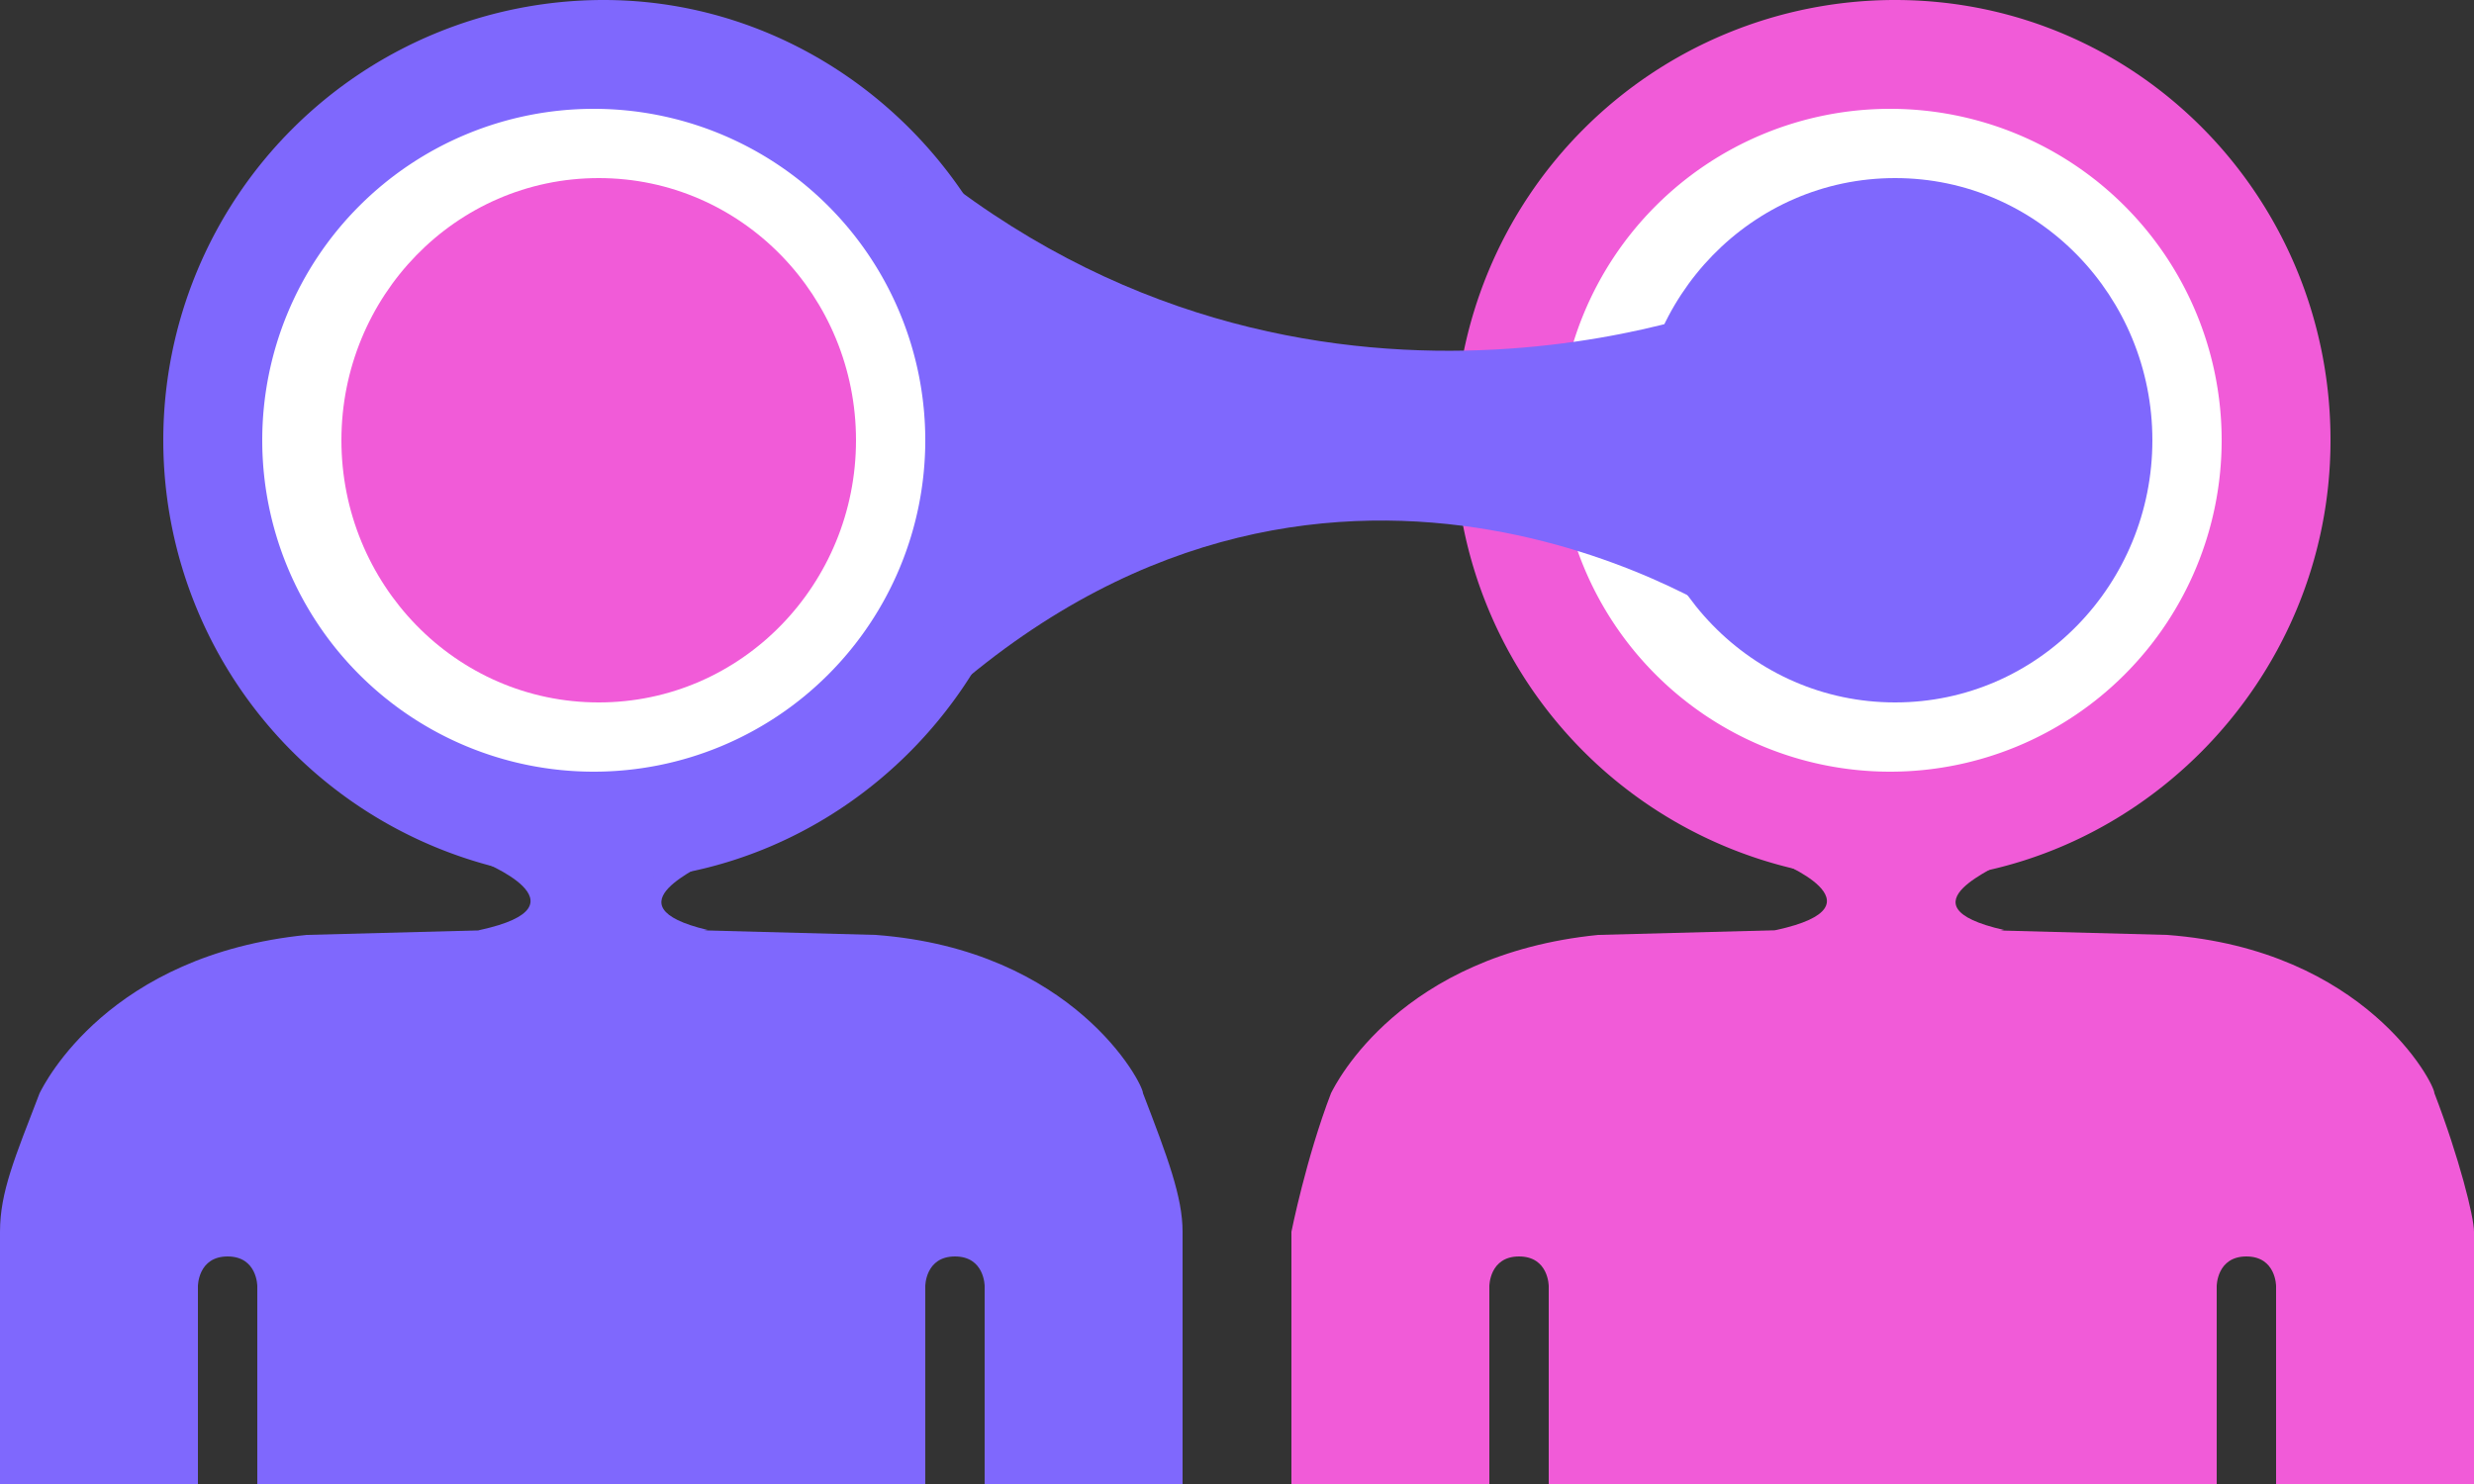 <svg xmlns="http://www.w3.org/2000/svg" width="50" height="30" viewBox="155.8 80.4 50 30"><rect x="155.8" y="80.4" width="50" height="30" fill="#333333" stroke="none"/><g fill="#7f68fd"><path d="M170.1 99.2c-1.5.4-5.5.5-4.6 0 2.3-.5 0-1.4 0-1.4h4.6c0 .1-2.1.9 0 1.4z"/><path d="M176.8 89.3c0 4.9-4 8.9-8.8 8.9a8.9 8.9 0 010-17.8c4.8 0 8.8 4 8.8 8.9z"/></g><path fill="#fff" d="M174.5 89.3a6.7 6.7 0 11-13.4 0 6.7 6.7 0 0113.4 0z"/><path fill="#f15bd8" d="M173.1 89.3c0 2.9-2.3 5.3-5.2 5.3s-5.2-2.4-5.2-5.3 2.3-5.3 5.2-5.3 5.2 2.4 5.2 5.3z"/><path fill="#7f68fd" d="M169.7 99.2l3.8.1c4 .3 5.4 3 5.4 3.2.5 1.3.8 2.1.8 2.8v5.1h-4v-4s0-.6-.6-.6-.6.6-.6.6v4H161v-4s0-.6-.6-.6-.6.6-.6.6v4h-4v-5.1c0-.8.3-1.5.8-2.8.1-.2 1.4-2.8 5.4-3.2l3.8-.1m.1 0h3.8"/><path fill="#f15bd8" d="M196.3 99.2c-1.5.4-5.5.5-4.6 0 2.3-.5 0-1.4 0-1.4h4.6c0 .1-2.2.9 0 1.4z"/><path fill="#f15bd8" d="M202.9 89.3c0 4.9-4 8.9-8.8 8.9a8.9 8.9 0 010-17.8c4.9 0 8.8 4 8.8 8.9z"/><path fill="#fff" d="M200.7 89.3a6.7 6.7 0 11-13.4 0 6.7 6.7 0 0113.4 0z"/><path fill="#7f68fd" d="M199.3 89.3c0 2.9-2.3 5.3-5.2 5.3s-5.2-2.4-5.2-5.3 2.3-5.3 5.2-5.3 5.2 2.4 5.2 5.3z"/><path fill="#f15bd8" d="M195.8 99.2l3.8.1c4 .3 5.4 3 5.4 3.2.5 1.3.8 2.5.8 2.8v5.1h-4v-4s0-.6-.6-.6-.6.6-.6.6v4h-13.5v-4s0-.6-.6-.6-.6.6-.6.6v4h-4v-5.1s.3-1.5.8-2.8c.1-.2 1.4-2.8 5.4-3.2l3.8-.1m.1 0h3.8"/><path fill="#7f68fd" d="M175 94.4c7.9-6.9 15.9-1.4 15.9-1.4v-6.5s-9 3.7-16.9-3.2"/></svg>